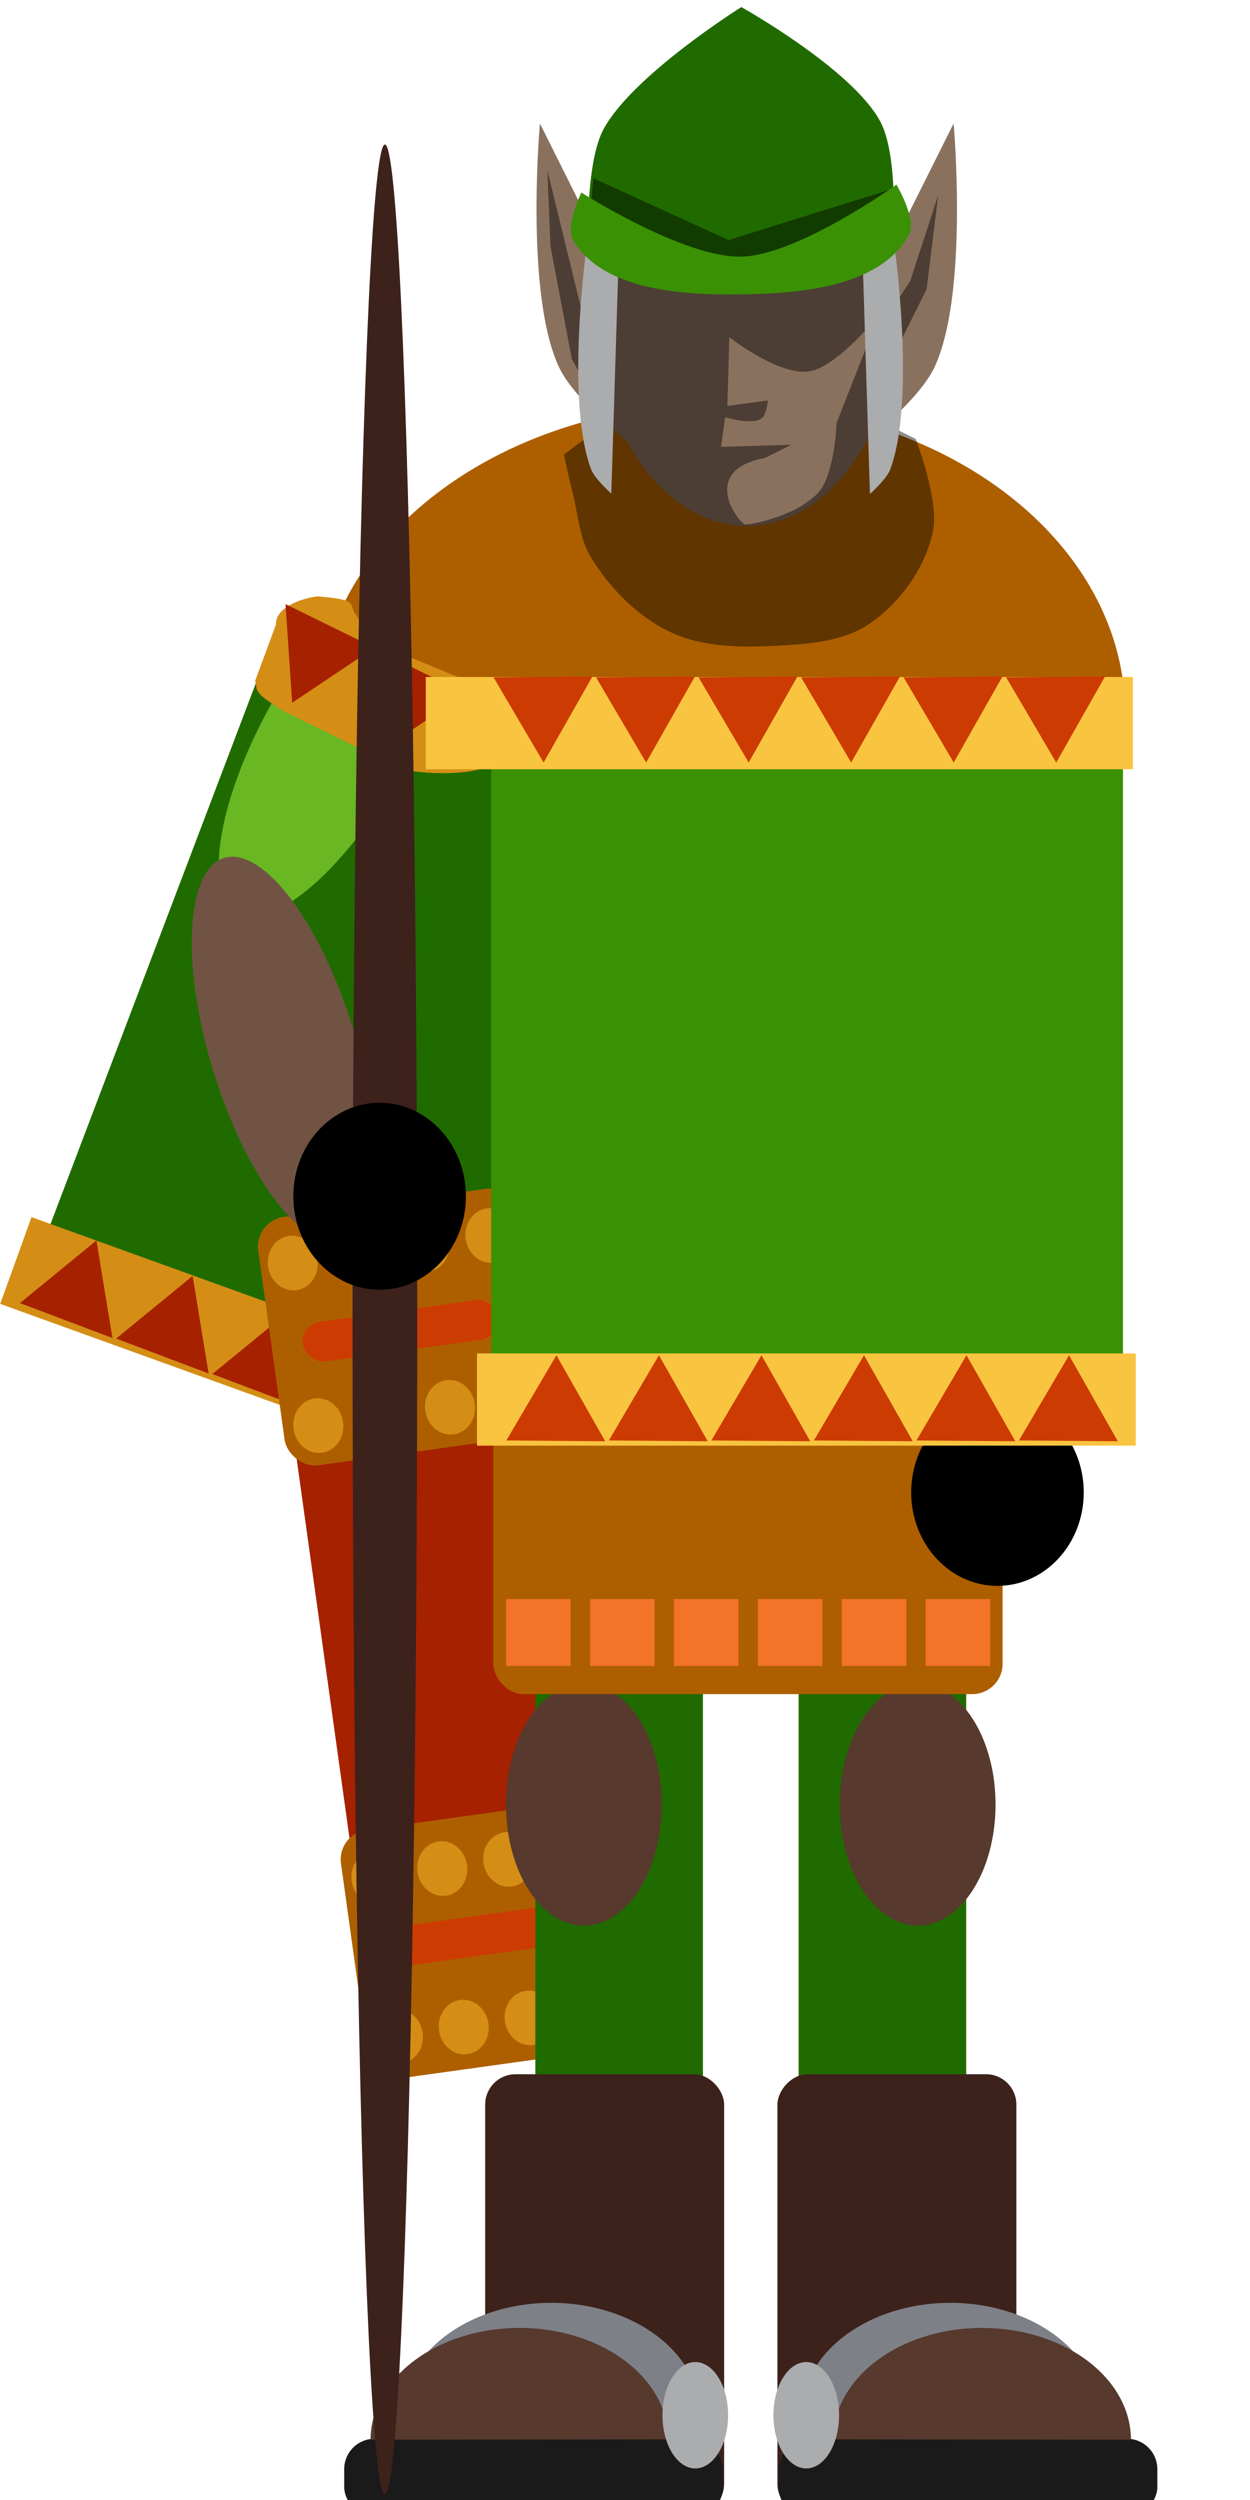 <?xml version="1.0" encoding="UTF-8" standalone="no"?>
<!-- Created with Inkscape (http://www.inkscape.org/) -->

<svg
   width="64"
   height="128"
   viewBox="0 0 16.933 33.867"
   version="1.1"
   id="svg12297"
   inkscape:version="1.1 (c4e8f9ed74, 2021-05-24)"
   sodipodi:docname="archer.svg"
   inkscape:export-filename="/home/israel/programming/rs/rust_hero/assets/enemies/rat.png"
   inkscape:export-xdpi="96"
   inkscape:export-ydpi="96"
   xmlns:inkscape="http://www.inkscape.org/namespaces/inkscape"
   xmlns:sodipodi="http://sodipodi.sourceforge.net/DTD/sodipodi-0.dtd"
   xmlns="http://www.w3.org/2000/svg"
   xmlns:svg="http://www.w3.org/2000/svg">
  <sodipodi:namedview
     id="namedview12299"
     pagecolor="#ffffff"
     bordercolor="#666666"
     borderopacity="1.0"
     inkscape:pageshadow="2"
     inkscape:pageopacity="0.0"
     inkscape:pagecheckerboard="0"
     inkscape:document-units="px"
     showgrid="false"
     units="px"
     width="64px"
     inkscape:zoom="8.2896986"
     inkscape:cx="41.256023"
     inkscape:cy="116.83175"
     inkscape:window-width="1366"
     inkscape:window-height="699"
     inkscape:window-x="0"
     inkscape:window-y="40"
     inkscape:window-maximized="1"
     inkscape:current-layer="layer1"
     inkscape:snap-global="false" />
  <defs
     id="defs12294" />
  <g
     inkscape:label="Layer 1"
     inkscape:groupmode="layer"
     id="layer1">
    <g
       id="g1039"
       transform="matrix(0.164,0,0,0.164,-39.252,-8.201)"
       inkscape:export-filename="/home/israel/programming/rs/rust_hero/assets/heros/archer.png"
       inkscape:export-xdpi="96"
       inkscape:export-ydpi="96">
      <rect
         style="opacity:1;fill:#206b00;fill-opacity:1;stroke:none;stroke-width:3.375;stroke-linecap:round;stroke-linejoin:round;stroke-opacity:1;paint-order:fill markers stroke"
         id="rect19744"
         width="61.536"
         height="58.452"
         x="-342.795"
         y="1.917"
         ry="2.506"
         transform="matrix(-0.935,-0.355,-0.355,0.935,0,0)" />
      <rect
         style="fill:#d48e15;fill-opacity:1;stroke:none;stroke-width:3.148;stroke-linecap:round;stroke-linejoin:round;stroke-opacity:1;paint-order:fill markers stroke"
         id="rect20866"
         width="54.415"
         height="7.62"
         x="278.701"
         y="59.382"
         ry="2.506"
         rx="0"
         inkscape:transform-center-x="-25.207665"
         inkscape:transform-center-y="9.0110046"
         transform="rotate(19.863)" />
      <g
         id="g24707"
         transform="rotate(20.239,292.867,50.768)"
         inkscape:transform-center-x="-21.088666"
         inkscape:transform-center-y="7.0594281"
         style="fill:#a62100">
        <path
           sodipodi:type="star"
           style="opacity:1;fill:#a62100;fill-opacity:1;stroke:none;stroke-width:12;stroke-linecap:round;stroke-linejoin:round;stroke-opacity:1;paint-order:fill markers stroke"
           id="path24695"
           inkscape:flatsided="false"
           sodipodi:sides="3"
           sodipodi:cx="1069.1151"
           sodipodi:cy="616.5365"
           sodipodi:r1="10.36032"
           sodipodi:r2="5.18016"
           sodipodi:arg1="0.53137223"
           sodipodi:arg2="1.5785698"
           inkscape:rounded="0"
           inkscape:randomized="0"
           transform="matrix(0.455,0,0,0.455,-201.182,-113.856)"
           inkscape:transform-center-x="0.018343965"
           inkscape:transform-center-y="-1.1626534"
           d="m 1078.047,621.786 -8.972,-0.07 -8.972,-0.07 4.546,-7.735 4.546,-7.735 4.426,7.805 z" />
        <path
           sodipodi:type="star"
           style="opacity:1;fill:#a62100;fill-opacity:1;stroke:none;stroke-width:12;stroke-linecap:round;stroke-linejoin:round;stroke-opacity:1;paint-order:fill markers stroke"
           id="path24697"
           inkscape:flatsided="false"
           sodipodi:sides="3"
           sodipodi:cx="1069.1151"
           sodipodi:cy="616.5365"
           sodipodi:r1="10.36032"
           sodipodi:r2="5.18016"
           sodipodi:arg1="0.53137223"
           sodipodi:arg2="1.5785698"
           inkscape:rounded="0"
           inkscape:randomized="0"
           transform="matrix(0.455,0,0,0.455,-158.839,-113.856)"
           inkscape:transform-center-x="0.018343965"
           inkscape:transform-center-y="-1.1626534"
           d="m 1078.047,621.786 -8.972,-0.07 -8.972,-0.07 4.546,-7.735 4.546,-7.735 4.426,7.805 z" />
        <path
           sodipodi:type="star"
           style="opacity:1;fill:#a62100;fill-opacity:1;stroke:none;stroke-width:12;stroke-linecap:round;stroke-linejoin:round;stroke-opacity:1;paint-order:fill markers stroke"
           id="path24699"
           inkscape:flatsided="false"
           sodipodi:sides="3"
           sodipodi:cx="1069.1151"
           sodipodi:cy="616.5365"
           sodipodi:r1="10.36032"
           sodipodi:r2="5.18016"
           sodipodi:arg1="0.53137223"
           sodipodi:arg2="1.5785698"
           inkscape:rounded="0"
           inkscape:randomized="0"
           transform="matrix(0.455,0,0,0.455,-192.714,-113.856)"
           inkscape:transform-center-x="0.018343965"
           inkscape:transform-center-y="-1.1626534"
           d="m 1078.047,621.786 -8.972,-0.07 -8.972,-0.07 4.546,-7.735 4.546,-7.735 4.426,7.805 z" />
        <path
           sodipodi:type="star"
           style="opacity:1;fill:#a62100;fill-opacity:1;stroke:none;stroke-width:12;stroke-linecap:round;stroke-linejoin:round;stroke-opacity:1;paint-order:fill markers stroke"
           id="path24701"
           inkscape:flatsided="false"
           sodipodi:sides="3"
           sodipodi:cx="1069.1151"
           sodipodi:cy="616.5365"
           sodipodi:r1="10.36032"
           sodipodi:r2="5.18016"
           sodipodi:arg1="0.53137223"
           sodipodi:arg2="1.5785698"
           inkscape:rounded="0"
           inkscape:randomized="0"
           transform="matrix(0.455,0,0,0.455,-184.245,-113.856)"
           inkscape:transform-center-x="0.018343965"
           inkscape:transform-center-y="-1.1626534"
           d="m 1078.047,621.786 -8.972,-0.07 -8.972,-0.07 4.546,-7.735 4.546,-7.735 4.426,7.805 z" />
        <path
           sodipodi:type="star"
           style="opacity:1;fill:#a62100;fill-opacity:1;stroke:none;stroke-width:12;stroke-linecap:round;stroke-linejoin:round;stroke-opacity:1;paint-order:fill markers stroke"
           id="path24703"
           inkscape:flatsided="false"
           sodipodi:sides="3"
           sodipodi:cx="1069.1151"
           sodipodi:cy="616.5365"
           sodipodi:r1="10.36032"
           sodipodi:r2="5.18016"
           sodipodi:arg1="0.53137223"
           sodipodi:arg2="1.5785698"
           inkscape:rounded="0"
           inkscape:randomized="0"
           transform="matrix(0.455,0,0,0.455,-175.776,-113.856)"
           inkscape:transform-center-x="0.018343965"
           inkscape:transform-center-y="-1.1626534"
           d="m 1078.047,621.786 -8.972,-0.07 -8.972,-0.07 4.546,-7.735 4.546,-7.735 4.426,7.805 z" />
        <path
           sodipodi:type="star"
           style="opacity:1;fill:#a62100;fill-opacity:1;stroke:none;stroke-width:12;stroke-linecap:round;stroke-linejoin:round;stroke-opacity:1;paint-order:fill markers stroke"
           id="path24705"
           inkscape:flatsided="false"
           sodipodi:sides="3"
           sodipodi:cx="1069.1151"
           sodipodi:cy="616.5365"
           sodipodi:r1="10.36032"
           sodipodi:r2="5.18016"
           sodipodi:arg1="0.53137223"
           sodipodi:arg2="1.5785698"
           inkscape:rounded="0"
           inkscape:randomized="0"
           transform="matrix(0.455,0,0,0.455,-167.308,-113.856)"
           inkscape:transform-center-x="0.018343965"
           inkscape:transform-center-y="-1.1626534"
           d="m 1078.047,621.786 -8.972,-0.07 -8.972,-0.07 4.546,-7.735 4.546,-7.735 4.426,7.805 z" />
      </g>
      <g
         id="g25869"
         transform="rotate(-7.928,284.714,796.709)">
        <g
           id="g25380"
           transform="matrix(0.827,0,0,0.827,72.044,34.305)">
          <rect
             style="opacity:1;fill:#a62100;fill-opacity:1;stroke:none;stroke-width:3.175;stroke-linecap:round;stroke-linejoin:round;stroke-opacity:1;paint-order:fill markers stroke"
             id="rect25174"
             width="23.901"
             height="75.145"
             x="336.603"
             y="148.529" />
          <rect
             style="opacity:1;fill:#ad5f00;fill-opacity:1;stroke:none;stroke-width:3.949;stroke-linecap:round;stroke-linejoin:round;stroke-opacity:1;paint-order:fill markers stroke"
             id="rect25176"
             width="26.327"
             height="25.044"
             x="335.413"
             y="206.121"
             ry="2.977" />
          <rect
             style="opacity:1;fill:#ad5f00;fill-opacity:1;stroke:none;stroke-width:3.949;stroke-linecap:round;stroke-linejoin:round;stroke-opacity:1;paint-order:fill markers stroke"
             id="rect25375"
             width="26.327"
             height="25.044"
             x="335.673"
             y="144.345"
             ry="2.977" />
        </g>
        <ellipse
           style="opacity:1;fill:#002e99;fill-opacity:1;stroke:none;stroke-width:3.175;stroke-linecap:round;stroke-linejoin:round;stroke-opacity:1;paint-order:fill markers stroke"
           id="ellipse25508"
           cx="369.042"
           cy="171.139"
           rx="2.063"
           ry="2.261" />
        <g
           id="g25538"
           style="fill:#d48e15">
          <ellipse
             style="opacity:1;fill:#d48e15;fill-opacity:1;stroke:none;stroke-width:3.175;stroke-linecap:round;stroke-linejoin:round;stroke-opacity:1;paint-order:fill markers stroke"
             id="path25404"
             cx="352.565"
             cy="171.144"
             rx="2.063"
             ry="2.261" />
          <ellipse
             style="opacity:1;fill:#d48e15;fill-opacity:1;stroke:none;stroke-width:3.175;stroke-linecap:round;stroke-linejoin:round;stroke-opacity:1;paint-order:fill markers stroke"
             id="ellipse25510"
             cx="369.042"
             cy="171.144"
             rx="2.063"
             ry="2.261" />
          <ellipse
             style="opacity:1;fill:#d48e15;fill-opacity:1;stroke:none;stroke-width:3.175;stroke-linecap:round;stroke-linejoin:round;stroke-opacity:1;paint-order:fill markers stroke"
             id="ellipse25512"
             cx="358.057"
             cy="171.144"
             rx="2.063"
             ry="2.261" />
          <ellipse
             style="opacity:1;fill:#d48e15;fill-opacity:1;stroke:none;stroke-width:3.175;stroke-linecap:round;stroke-linejoin:round;stroke-opacity:1;paint-order:fill markers stroke"
             id="ellipse25514"
             cx="363.55"
             cy="171.144"
             rx="2.063"
             ry="2.261" />
        </g>
        <g
           id="g25548"
           transform="translate(-0.395,37.651)"
           style="fill:#d48e15">
          <ellipse
             style="opacity:1;fill:#d48e15;fill-opacity:1;stroke:none;stroke-width:3.175;stroke-linecap:round;stroke-linejoin:round;stroke-opacity:1;paint-order:fill markers stroke"
             id="ellipse25540"
             cx="352.565"
             cy="171.144"
             rx="2.063"
             ry="2.261" />
          <ellipse
             style="opacity:1;fill:#d48e15;fill-opacity:1;stroke:none;stroke-width:3.175;stroke-linecap:round;stroke-linejoin:round;stroke-opacity:1;paint-order:fill markers stroke"
             id="ellipse25542"
             cx="369.042"
             cy="171.144"
             rx="2.063"
             ry="2.261" />
          <ellipse
             style="opacity:1;fill:#d48e15;fill-opacity:1;stroke:none;stroke-width:3.175;stroke-linecap:round;stroke-linejoin:round;stroke-opacity:1;paint-order:fill markers stroke"
             id="ellipse25544"
             cx="358.057"
             cy="171.144"
             rx="2.063"
             ry="2.261" />
          <ellipse
             style="opacity:1;fill:#d48e15;fill-opacity:1;stroke:none;stroke-width:3.175;stroke-linecap:round;stroke-linejoin:round;stroke-opacity:1;paint-order:fill markers stroke"
             id="ellipse25546"
             cx="363.55"
             cy="171.144"
             rx="2.063"
             ry="2.261" />
        </g>
        <g
           id="g25558"
           transform="translate(-0.446,50.865)"
           style="fill:#d48e15">
          <ellipse
             style="opacity:1;fill:#d48e15;fill-opacity:1;stroke:none;stroke-width:3.175;stroke-linecap:round;stroke-linejoin:round;stroke-opacity:1;paint-order:fill markers stroke"
             id="ellipse25550"
             cx="352.565"
             cy="171.144"
             rx="2.063"
             ry="2.261" />
          <ellipse
             style="opacity:1;fill:#d48e15;fill-opacity:1;stroke:none;stroke-width:3.175;stroke-linecap:round;stroke-linejoin:round;stroke-opacity:1;paint-order:fill markers stroke"
             id="ellipse25552"
             cx="369.042"
             cy="171.144"
             rx="2.063"
             ry="2.261" />
          <ellipse
             style="opacity:1;fill:#d48e15;fill-opacity:1;stroke:none;stroke-width:3.175;stroke-linecap:round;stroke-linejoin:round;stroke-opacity:1;paint-order:fill markers stroke"
             id="ellipse25554"
             cx="358.057"
             cy="171.144"
             rx="2.063"
             ry="2.261" />
          <ellipse
             style="opacity:1;fill:#d48e15;fill-opacity:1;stroke:none;stroke-width:3.175;stroke-linecap:round;stroke-linejoin:round;stroke-opacity:1;paint-order:fill markers stroke"
             id="ellipse25556"
             cx="363.55"
             cy="171.144"
             rx="2.063"
             ry="2.261" />
        </g>
        <rect
           style="opacity:1;fill:#cc3b02;fill-opacity:1;stroke:none;stroke-width:3.175;stroke-linecap:round;stroke-linejoin:round;stroke-opacity:1;paint-order:fill markers stroke"
           id="rect25636"
           width="16.322"
           height="3.298"
           x="352.227"
           y="213.054"
           ry="1.649" />
        <g
           id="g25766"
           style="fill:#d48e15"
           transform="translate(-0.234,-13.591)">
          <ellipse
             style="opacity:1;fill:#d48e15;fill-opacity:1;stroke:none;stroke-width:3.175;stroke-linecap:round;stroke-linejoin:round;stroke-opacity:1;paint-order:fill markers stroke"
             id="ellipse25758"
             cx="352.565"
             cy="171.144"
             rx="2.063"
             ry="2.261" />
          <ellipse
             style="opacity:1;fill:#d48e15;fill-opacity:1;stroke:none;stroke-width:3.175;stroke-linecap:round;stroke-linejoin:round;stroke-opacity:1;paint-order:fill markers stroke"
             id="ellipse25760"
             cx="369.042"
             cy="171.144"
             rx="2.063"
             ry="2.261" />
          <ellipse
             style="opacity:1;fill:#d48e15;fill-opacity:1;stroke:none;stroke-width:3.175;stroke-linecap:round;stroke-linejoin:round;stroke-opacity:1;paint-order:fill markers stroke"
             id="ellipse25762"
             cx="358.057"
             cy="171.144"
             rx="2.063"
             ry="2.261" />
          <ellipse
             style="opacity:1;fill:#d48e15;fill-opacity:1;stroke:none;stroke-width:3.175;stroke-linecap:round;stroke-linejoin:round;stroke-opacity:1;paint-order:fill markers stroke"
             id="ellipse25764"
             cx="363.55"
             cy="171.144"
             rx="2.063"
             ry="2.261" />
        </g>
        <rect
           style="opacity:1;fill:#cc3b02;fill-opacity:1;stroke:none;stroke-width:3.175;stroke-linecap:round;stroke-linejoin:round;stroke-opacity:1;paint-order:fill markers stroke"
           id="rect25768"
           width="16.322"
           height="3.298"
           x="352.227"
           y="162.674"
           ry="1.649" />
      </g>
      <ellipse
         style="opacity:1;fill:#68b723;fill-opacity:1;stroke:none;stroke-width:3.175;stroke-linecap:round;stroke-linejoin:round;stroke-opacity:1;paint-order:fill markers stroke"
         id="path20414"
         cx="-34.646"
         cy="-287.14"
         rx="16.561"
         ry="6.03"
         transform="rotate(119.437)"
         inkscape:transform-center-x="7.1527281"
         inkscape:transform-center-y="13.671236" />
      <path
         style="opacity:1;fill:#ad5f00;fill-opacity:1;stroke:none;stroke-width:3.514;stroke-linecap:round;stroke-linejoin:round;stroke-opacity:1;paint-order:fill markers stroke"
         id="path14190"
         sodipodi:type="arc"
         sodipodi:cx="-298.93402"
         sodipodi:cy="-108.90205"
         sodipodi:rx="33.34164"
         sodipodi:ry="25.585411"
         sodipodi:start="0"
         sodipodi:end="3.1520526"
         sodipodi:arc-type="slice"
         transform="scale(-1)"
         d="m -265.592,-108.902 a 33.342,25.585 0 0 1 -16.772,22.202 33.342,25.585 0 0 1 -33.442,-0.134 33.342,25.585 0 0 1 -16.468,-22.335 l 33.34,0.268 z" />
      <g
         id="g18882"
         transform="translate(-2.117,-1.058)">
        <g
           id="g18848">
          <rect
             style="opacity:1;fill:#206b00;fill-opacity:1;stroke:none;stroke-width:1.781;stroke-linecap:round;stroke-linejoin:round;stroke-opacity:1;paint-order:fill markers stroke"
             id="rect17604"
             width="13.844"
             height="72.366"
             x="285.677"
             y="178.335"
             ry="3.103" />
          <rect
             style="opacity:1;fill:#3d211b;fill-opacity:1;stroke:none;stroke-width:3.175;stroke-linecap:round;stroke-linejoin:round;stroke-opacity:1;paint-order:fill markers stroke"
             id="rect17630"
             width="19.74"
             height="36.336"
             x="281.533"
             y="222.401"
             ry="2.506" />
          <path
             style="opacity:1;fill:#7e8087;fill-opacity:1;stroke:none;stroke-width:3.736;stroke-linecap:round;stroke-linejoin:round;stroke-opacity:1;paint-order:fill markers stroke"
             id="path18383"
             transform="scale(-1)"
             sodipodi:type="arc"
             sodipodi:arc-type="arc"
             sodipodi:open="true"
             sodipodi:start="0"
             sodipodi:end="3.1381185"
             sodipodi:ry="9.2361383"
             sodipodi:rx="12.302096"
             sodipodi:cy="-250.51953"
             sodipodi:cx="-286.99121"
             d="m -274.689,-250.52 a 12.302,9.236 0 0 1 -12.281,9.236 12.302,9.236 0 0 1 -12.323,-9.204" />
          <rect
             style="opacity:1;fill:#1a1a1a;fill-opacity:1;stroke:none;stroke-width:2.928;stroke-linecap:round;stroke-linejoin:round;stroke-opacity:1;paint-order:fill markers stroke"
             id="rect17990"
             width="31.278"
             height="6.51"
             x="269.889"
             y="252.512"
             ry="2.506" />
          <path
             style="opacity:1;fill:#57392d;fill-opacity:1;stroke:none;stroke-width:3.736;stroke-linecap:round;stroke-linejoin:round;stroke-opacity:1;paint-order:fill markers stroke"
             id="path18082"
             sodipodi:type="arc"
             sodipodi:cx="-284.37091"
             sodipodi:cy="-252.59338"
             sodipodi:rx="12.302096"
             sodipodi:ry="9.2361383"
             sodipodi:start="0"
             sodipodi:end="3.1381185"
             sodipodi:open="true"
             sodipodi:arc-type="arc"
             transform="scale(-1)"
             d="m -272.069,-252.593 a 12.302,9.236 0 0 1 -12.281,9.236 12.302,9.236 0 0 1 -12.323,-9.204" />
          <ellipse
             style="opacity:1;fill:#abacae;fill-opacity:1;stroke:none;stroke-width:12;stroke-linecap:round;stroke-linejoin:round;stroke-opacity:1;paint-order:fill markers stroke"
             id="path18545"
             cx="298.89"
             cy="250.569"
             rx="2.711"
             ry="4.394" />
          <ellipse
             style="opacity:1;fill:#57392d;fill-opacity:1;stroke:none;stroke-width:3.175;stroke-linecap:round;stroke-linejoin:round;stroke-opacity:1;paint-order:fill markers stroke"
             id="path18671"
             cx="289.687"
             cy="200.125"
             rx="6.433"
             ry="10.003" />
        </g>
        <g
           id="g18864"
           transform="matrix(-1,0,0,1,606.945,0)">
          <rect
             style="opacity:1;fill:#206b00;fill-opacity:1;stroke:none;stroke-width:1.781;stroke-linecap:round;stroke-linejoin:round;stroke-opacity:1;paint-order:fill markers stroke"
             id="rect18850"
             width="13.844"
             height="72.366"
             x="285.677"
             y="178.335"
             ry="3.103" />
          <rect
             style="opacity:1;fill:#3d211b;fill-opacity:1;stroke:none;stroke-width:3.175;stroke-linecap:round;stroke-linejoin:round;stroke-opacity:1;paint-order:fill markers stroke"
             id="rect18852"
             width="19.74"
             height="36.336"
             x="281.533"
             y="222.401"
             ry="2.506" />
          <path
             style="opacity:1;fill:#7e8087;fill-opacity:1;stroke:none;stroke-width:3.736;stroke-linecap:round;stroke-linejoin:round;stroke-opacity:1;paint-order:fill markers stroke"
             id="path18854"
             transform="scale(-1)"
             sodipodi:type="arc"
             sodipodi:arc-type="arc"
             sodipodi:open="true"
             sodipodi:start="0"
             sodipodi:end="3.1381185"
             sodipodi:ry="9.2361383"
             sodipodi:rx="12.302096"
             sodipodi:cy="-250.51953"
             sodipodi:cx="-286.99121"
             d="m -274.689,-250.52 a 12.302,9.236 0 0 1 -12.281,9.236 12.302,9.236 0 0 1 -12.323,-9.204" />
          <rect
             style="opacity:1;fill:#1a1a1a;fill-opacity:1;stroke:none;stroke-width:2.928;stroke-linecap:round;stroke-linejoin:round;stroke-opacity:1;paint-order:fill markers stroke"
             id="rect18856"
             width="31.278"
             height="6.51"
             x="269.889"
             y="252.512"
             ry="2.506" />
          <path
             style="opacity:1;fill:#57392d;fill-opacity:1;stroke:none;stroke-width:3.736;stroke-linecap:round;stroke-linejoin:round;stroke-opacity:1;paint-order:fill markers stroke"
             id="path18858"
             sodipodi:type="arc"
             sodipodi:cx="-284.37091"
             sodipodi:cy="-252.59338"
             sodipodi:rx="12.302096"
             sodipodi:ry="9.2361383"
             sodipodi:start="0"
             sodipodi:end="3.1381185"
             sodipodi:open="true"
             sodipodi:arc-type="arc"
             transform="scale(-1)"
             d="m -272.069,-252.593 a 12.302,9.236 0 0 1 -12.281,9.236 12.302,9.236 0 0 1 -12.323,-9.204" />
          <ellipse
             style="opacity:1;fill:#abacae;fill-opacity:1;stroke:none;stroke-width:12;stroke-linecap:round;stroke-linejoin:round;stroke-opacity:1;paint-order:fill markers stroke"
             id="ellipse18860"
             cx="298.89"
             cy="250.569"
             rx="2.711"
             ry="4.394" />
          <ellipse
             style="opacity:1;fill:#57392d;fill-opacity:1;stroke:none;stroke-width:3.175;stroke-linecap:round;stroke-linejoin:round;stroke-opacity:1;paint-order:fill markers stroke"
             id="ellipse18862"
             cx="289.687"
             cy="200.125"
             rx="6.433"
             ry="10.003" />
        </g>
      </g>
      <rect
         style="opacity:1;fill:#ad5f00;fill-opacity:1;stroke:none;stroke-width:3.175;stroke-linecap:round;stroke-linejoin:round;stroke-opacity:1;paint-order:fill markers stroke"
         id="rect19030"
         width="42.069"
         height="38.269"
         x="280.088"
         y="151.676"
         ry="2.506" />
      <ellipse
         style="opacity:1;fill:#000000;fill-opacity:1;stroke:none;stroke-width:3.175;stroke-linecap:round;stroke-linejoin:round;stroke-opacity:1;paint-order:fill markers stroke"
         id="ellipse19006"
         cx="321.733"
         cy="173.282"
         rx="7.128"
         ry="7.721" />
      <path
         id="path14188"
         style="opacity:1;fill:#8a715e;stroke-width:9.978;stroke-linecap:round;stroke-linejoin:round;paint-order:fill markers stroke"
         d="m 1135.938,207.871 a 48.44,72.393 0 0 0 -46.906,54.482 l -17.564,-35.154 c 0,0 -4.753,52.775 5.865,75.777 3.548,7.686 13.514,16.852 21.1,23.09 a 48.44,72.393 0 0 0 37.506,26.59 48.44,72.393 0 0 0 37.512,-26.594 c 7.585,-6.238 17.548,-15.401 21.096,-23.086 10.619,-23.002 5.865,-75.777 5.865,-75.777 l -17.547,35.119 a 48.44,72.393 0 0 0 -46.926,-54.447 z"
         transform="scale(0.265)" />
      <rect
         style="opacity:1;fill:#3a9104;fill-opacity:1;stroke:none;stroke-width:3.108;stroke-linecap:round;stroke-linejoin:round;stroke-opacity:1;paint-order:fill markers stroke"
         id="rect14316"
         width="52.185"
         height="58.452"
         x="279.915"
         y="109.558"
         ry="2.506" />
      <path
         id="rect19518"
         style="fill:#d48e15;stroke-width:6.186;stroke-linecap:round;stroke-linejoin:round;paint-order:fill markers stroke"
         d="m 1002.11,374.594 c -5.197,0.629 -13.21,3.564 -12.926,8.791 l -6.437,17.428 c 0.037,0.682 0.146,1.337 0.316,1.961 0.098,2.733 5.378,5.399 7.732,7.193 l 34.9,17.194 c 4.173,3.182 26.896,3.748 30.078,-0.425 l -10.826,-9.202 c 3.182,-4.173 10.366,-13.99 5.494,-15.938 l -30.267,-12.496 -6.505,-9.394 c -1.577,-3.056 0.734,-4.129 -11.559,-5.112 z"
         transform="scale(0.265)"
         sodipodi:nodetypes="ccccccccsccc" />
      <ellipse
         style="opacity:1;fill:#715344;fill-opacity:1;stroke:none;stroke-width:3.175;stroke-linecap:round;stroke-linejoin:round;stroke-opacity:1;paint-order:fill markers stroke"
         id="ellipse20496"
         cx="207.796"
         cy="-211.026"
         rx="16.561"
         ry="6.03"
         transform="rotate(72.931)"
         inkscape:transform-center-x="-4.9945757"
         inkscape:transform-center-y="14.598605" />
      <g
         id="g25114"
         transform="translate(0.529,0.529)"
         style="fill:#a62100">
        <path
           sodipodi:type="star"
           style="opacity:1;fill:#a62100;fill-opacity:1;stroke:none;stroke-width:12;stroke-linecap:round;stroke-linejoin:round;stroke-opacity:1;paint-order:fill markers stroke"
           id="path25007"
           inkscape:flatsided="false"
           sodipodi:sides="3"
           sodipodi:cx="1069.1151"
           sodipodi:cy="616.5365"
           sodipodi:r1="10.36032"
           sodipodi:r2="5.18016"
           sodipodi:arg1="0.53137223"
           sodipodi:arg2="1.5785698"
           inkscape:rounded="0"
           inkscape:randomized="0"
           transform="matrix(0.407,0.204,0.204,-0.407,-295.881,136.128)"
           inkscape:transform-center-x="0.018343965"
           inkscape:transform-center-y="-1.1626534"
           d="m 1078.047,621.786 -8.972,-0.07 -8.972,-0.07 4.546,-7.735 4.546,-7.735 4.426,7.805 z" />
        <path
           sodipodi:type="star"
           style="opacity:1;fill:#a62100;fill-opacity:1;stroke:none;stroke-width:12;stroke-linecap:round;stroke-linejoin:round;stroke-opacity:1;paint-order:fill markers stroke"
           id="path25011"
           inkscape:flatsided="false"
           sodipodi:sides="3"
           sodipodi:cx="1069.1151"
           sodipodi:cy="616.5365"
           sodipodi:r1="10.36032"
           sodipodi:r2="5.18016"
           sodipodi:arg1="0.53137223"
           sodipodi:arg2="1.5785698"
           inkscape:rounded="0"
           inkscape:randomized="0"
           transform="matrix(0.407,0.204,0.204,-0.407,-288.313,139.927)"
           inkscape:transform-center-x="0.018343965"
           inkscape:transform-center-y="-1.1626534"
           d="m 1078.047,621.786 -8.972,-0.07 -8.972,-0.07 4.546,-7.735 4.546,-7.735 4.426,7.805 z" />
      </g>
      <ellipse
         style="opacity:1;fill:#3d211b;fill-opacity:1;stroke:none;stroke-width:3.175;stroke-linecap:round;stroke-linejoin:round;stroke-opacity:1;paint-order:fill markers stroke"
         id="path22199"
         cx="271.134"
         cy="158.996"
         rx="2.672"
         ry="97.053" />
      <rect
         style="fill:#f9c440;fill-opacity:1;stroke:none;stroke-width:3.261;stroke-linecap:round;stroke-linejoin:round;stroke-opacity:1;paint-order:fill markers stroke"
         id="rect14340"
         width="58.409"
         height="7.62"
         x="274.51"
         y="105.928"
         ry="2.506"
         rx="0" />
      <path
         style="fill:#206b00;fill-opacity:1;stroke:none;stroke-width:0.265px;stroke-linecap:butt;stroke-linejoin:miter;stroke-opacity:1"
         d="m 287.912,69.682 12.429,4.646 12.762,-4.677 c 0,0 0.479,-6.784 -1.056,-9.622 -2.356,-4.355 -11.472,-9.438 -11.472,-9.438 0,0 -8.985,5.629 -11.387,10.098 -1.434,2.667 -1.277,8.993 -1.277,8.993 z"
         id="path14782"
         sodipodi:nodetypes="cccscsc" />
      <path
         style="opacity:0.446;fill:#000000;fill-opacity:1;stroke:none;stroke-width:0.265px;stroke-linecap:butt;stroke-linejoin:miter;stroke-opacity:1"
         d="m 288.354,64.731 11.162,5.102 13.294,-4.151 -1.504,11.071 c 0,0 -2.971,3.564 -5.08,3.92 -2.524,0.426 -6.642,-2.811 -6.642,-2.811 l -0.159,5.676 3.345,-0.457 c 0,0 -0.098,1.198 -0.536,1.495 -0.828,0.561 -2.997,-0.105 -2.997,-0.105 l -0.334,2.445 5.817,-0.172 -2.203,1.094 c -5.168,0.96 -2.541,4.918 -1.657,5.5 0.838,0.256 -0.835,0.025 0.041,-0.013 0.911,-0.039 2.544,-0.516 3.718,-1.045 0.75,-0.339 1.178,-0.6 2.073,-1.34 1.606,-1.327 1.753,-6.001 1.753,-6.001 l 2.44,-6.214 3.638,-5.506 2.316,-7.102 -0.955,7.773 -2.393,4.794 -1.763,5.961 3.253,1.619 c 0,0 1.962,5.097 1.427,7.627 -0.637,3.015 -2.688,5.882 -5.229,7.625 -2.184,1.499 -5.087,1.698 -7.733,1.835 -2.934,0.152 -6.087,0.122 -8.741,-1.138 -2.723,-1.293 -5.012,-3.632 -6.575,-6.21 -0.928,-1.532 -1.021,-3.435 -1.463,-5.171 -0.277,-1.087 -0.745,-3.281 -0.745,-3.281 l 2.089,-1.566 1.218,-1.659 -2.65,-4.639 -1.765,-9.331 -0.265,-6.299 2.837,11.602 z"
         id="path15847"
         sodipodi:nodetypes="ccccscccscccccsasccccccccsssssscccccccc" />
      <path
         style="fill:#abacae;fill-opacity:1;stroke:none;stroke-width:0.265px;stroke-linecap:butt;stroke-linejoin:miter;stroke-opacity:1"
         d="m 287.9,69.6 c 0,0 -1.946,13.146 0.25,19.135 0.304,0.829 1.685,2.042 1.685,2.042 l 0.627,-20.169 z"
         id="path15159"
         sodipodi:nodetypes="csccc" />
      <path
         style="fill:#abacae;fill-opacity:1;stroke:none;stroke-width:0.265px;stroke-linecap:butt;stroke-linejoin:miter;stroke-opacity:1"
         d="m 313.133,69.632 c 0,0 1.946,13.146 -0.25,19.135 -0.304,0.829 -1.685,2.042 -1.685,2.042 l -0.627,-20.169 z"
         id="path15430"
         sodipodi:nodetypes="csccc" />
      <path
         style="fill:#3a9104;fill-opacity:1;stroke:none;stroke-width:0.265px;stroke-linecap:butt;stroke-linejoin:miter;stroke-opacity:1"
         d="m 286.682,69.852 c 2.469,4.106 8.868,4.527 13.659,4.475 4.979,-0.054 11.738,-0.571 14.089,-4.96 0.667,-1.245 -1.043,-4.108 -1.043,-4.108 0,0 -8.092,5.818 -12.792,5.946 -4.749,0.13 -13.232,-5.293 -13.232,-5.293 0,0 -1.368,2.798 -0.681,3.94 z"
         id="path15432"
         sodipodi:nodetypes="ssscscs" />
      <rect
         style="fill:#f9c440;fill-opacity:1;stroke:none;stroke-width:3.148;stroke-linecap:round;stroke-linejoin:round;stroke-opacity:1;paint-order:fill markers stroke"
         id="rect19642"
         width="54.415"
         height="7.62"
         x="278.741"
         y="161.801"
         ry="2.506"
         rx="0" />
      <ellipse
         style="opacity:1;fill:#000000;fill-opacity:1;stroke:none;stroke-width:3.175;stroke-linecap:round;stroke-linejoin:round;stroke-opacity:1;paint-order:fill markers stroke"
         id="path18906"
         cx="270.697"
         cy="148.819"
         rx="7.128"
         ry="7.721" />
      <g
         id="g24693">
        <path
           sodipodi:type="star"
           style="opacity:1;fill:#cc3b02;fill-opacity:1;stroke:none;stroke-width:12;stroke-linecap:round;stroke-linejoin:round;stroke-opacity:1;paint-order:fill markers stroke"
           id="path24577"
           inkscape:flatsided="false"
           sodipodi:sides="3"
           sodipodi:cx="1069.1151"
           sodipodi:cy="616.5365"
           sodipodi:r1="10.36032"
           sodipodi:r2="5.18016"
           sodipodi:arg1="0.53137223"
           sodipodi:arg2="1.5785698"
           inkscape:rounded="0"
           inkscape:randomized="0"
           transform="matrix(0.455,0,0,0.455,-201.182,-113.856)"
           inkscape:transform-center-x="0.018343965"
           inkscape:transform-center-y="-1.1626534"
           d="m 1078.047,621.786 -8.972,-0.07 -8.972,-0.07 4.546,-7.735 4.546,-7.735 4.426,7.805 z" />
        <path
           sodipodi:type="star"
           style="opacity:1;fill:#cc3b02;fill-opacity:1;stroke:none;stroke-width:12;stroke-linecap:round;stroke-linejoin:round;stroke-opacity:1;paint-order:fill markers stroke"
           id="path24659"
           inkscape:flatsided="false"
           sodipodi:sides="3"
           sodipodi:cx="1069.1151"
           sodipodi:cy="616.5365"
           sodipodi:r1="10.36032"
           sodipodi:r2="5.18016"
           sodipodi:arg1="0.53137223"
           sodipodi:arg2="1.5785698"
           inkscape:rounded="0"
           inkscape:randomized="0"
           transform="matrix(0.455,0,0,0.455,-158.839,-113.856)"
           inkscape:transform-center-x="0.018343965"
           inkscape:transform-center-y="-1.1626534"
           d="m 1078.047,621.786 -8.972,-0.07 -8.972,-0.07 4.546,-7.735 4.546,-7.735 4.426,7.805 z" />
        <path
           sodipodi:type="star"
           style="opacity:1;fill:#cc3b02;fill-opacity:1;stroke:none;stroke-width:12;stroke-linecap:round;stroke-linejoin:round;stroke-opacity:1;paint-order:fill markers stroke"
           id="path24661"
           inkscape:flatsided="false"
           sodipodi:sides="3"
           sodipodi:cx="1069.1151"
           sodipodi:cy="616.5365"
           sodipodi:r1="10.36032"
           sodipodi:r2="5.18016"
           sodipodi:arg1="0.53137223"
           sodipodi:arg2="1.5785698"
           inkscape:rounded="0"
           inkscape:randomized="0"
           transform="matrix(0.455,0,0,0.455,-192.714,-113.856)"
           inkscape:transform-center-x="0.018343965"
           inkscape:transform-center-y="-1.1626534"
           d="m 1078.047,621.786 -8.972,-0.07 -8.972,-0.07 4.546,-7.735 4.546,-7.735 4.426,7.805 z" />
        <path
           sodipodi:type="star"
           style="opacity:1;fill:#cc3b02;fill-opacity:1;stroke:none;stroke-width:12;stroke-linecap:round;stroke-linejoin:round;stroke-opacity:1;paint-order:fill markers stroke"
           id="path24663"
           inkscape:flatsided="false"
           sodipodi:sides="3"
           sodipodi:cx="1069.1151"
           sodipodi:cy="616.5365"
           sodipodi:r1="10.36032"
           sodipodi:r2="5.18016"
           sodipodi:arg1="0.53137223"
           sodipodi:arg2="1.5785698"
           inkscape:rounded="0"
           inkscape:randomized="0"
           transform="matrix(0.455,0,0,0.455,-184.245,-113.856)"
           inkscape:transform-center-x="0.018343965"
           inkscape:transform-center-y="-1.1626534"
           d="m 1078.047,621.786 -8.972,-0.07 -8.972,-0.07 4.546,-7.735 4.546,-7.735 4.426,7.805 z" />
        <path
           sodipodi:type="star"
           style="opacity:1;fill:#cc3b02;fill-opacity:1;stroke:none;stroke-width:12;stroke-linecap:round;stroke-linejoin:round;stroke-opacity:1;paint-order:fill markers stroke"
           id="path24665"
           inkscape:flatsided="false"
           sodipodi:sides="3"
           sodipodi:cx="1069.1151"
           sodipodi:cy="616.5365"
           sodipodi:r1="10.36032"
           sodipodi:r2="5.18016"
           sodipodi:arg1="0.53137223"
           sodipodi:arg2="1.5785698"
           inkscape:rounded="0"
           inkscape:randomized="0"
           transform="matrix(0.455,0,0,0.455,-175.776,-113.856)"
           inkscape:transform-center-x="0.018343965"
           inkscape:transform-center-y="-1.1626534"
           d="m 1078.047,621.786 -8.972,-0.07 -8.972,-0.07 4.546,-7.735 4.546,-7.735 4.426,7.805 z" />
        <path
           sodipodi:type="star"
           style="opacity:1;fill:#cc3b02;fill-opacity:1;stroke:none;stroke-width:12;stroke-linecap:round;stroke-linejoin:round;stroke-opacity:1;paint-order:fill markers stroke"
           id="path24667"
           inkscape:flatsided="false"
           sodipodi:sides="3"
           sodipodi:cx="1069.1151"
           sodipodi:cy="616.5365"
           sodipodi:r1="10.36032"
           sodipodi:r2="5.18016"
           sodipodi:arg1="0.53137223"
           sodipodi:arg2="1.5785698"
           inkscape:rounded="0"
           inkscape:randomized="0"
           transform="matrix(0.455,0,0,0.455,-167.308,-113.856)"
           inkscape:transform-center-x="0.018343965"
           inkscape:transform-center-y="-1.1626534"
           d="m 1078.047,621.786 -8.972,-0.07 -8.972,-0.07 4.546,-7.735 4.546,-7.735 4.426,7.805 z" />
      </g>
      <g
         id="g24847"
         style="fill:#f37329">
        <rect
           style="opacity:1;fill:#f37329;fill-opacity:1;stroke:none;stroke-width:3.175;stroke-linecap:round;stroke-linejoin:round;stroke-opacity:1;paint-order:fill markers stroke"
           id="rect24749"
           width="5.324"
           height="5.516"
           x="281.149"
           y="182.098"
           ry="0" />
        <rect
           style="opacity:1;fill:#f37329;fill-opacity:1;stroke:none;stroke-width:3.175;stroke-linecap:round;stroke-linejoin:round;stroke-opacity:1;paint-order:fill markers stroke"
           id="rect24831"
           width="5.324"
           height="5.516"
           x="315.806"
           y="182.098"
           ry="0" />
        <rect
           style="opacity:1;fill:#f37329;fill-opacity:1;stroke:none;stroke-width:3.175;stroke-linecap:round;stroke-linejoin:round;stroke-opacity:1;paint-order:fill markers stroke"
           id="rect24833"
           width="5.324"
           height="5.516"
           x="308.875"
           y="182.098"
           ry="0" />
        <rect
           style="opacity:1;fill:#f37329;fill-opacity:1;stroke:none;stroke-width:3.175;stroke-linecap:round;stroke-linejoin:round;stroke-opacity:1;paint-order:fill markers stroke"
           id="rect24835"
           width="5.324"
           height="5.516"
           x="301.943"
           y="182.098"
           ry="0" />
        <rect
           style="opacity:1;fill:#f37329;fill-opacity:1;stroke:none;stroke-width:3.175;stroke-linecap:round;stroke-linejoin:round;stroke-opacity:1;paint-order:fill markers stroke"
           id="rect24837"
           width="5.324"
           height="5.516"
           x="295.012"
           y="182.098"
           ry="0" />
        <rect
           style="opacity:1;fill:#f37329;fill-opacity:1;stroke:none;stroke-width:3.175;stroke-linecap:round;stroke-linejoin:round;stroke-opacity:1;paint-order:fill markers stroke"
           id="rect24839"
           width="5.324"
           height="5.516"
           x="288.08"
           y="182.098"
           ry="0" />
      </g>
      <g
         id="g25005"
         transform="matrix(1,0,0,-1,-1.058,274.947)">
        <path
           sodipodi:type="star"
           style="opacity:1;fill:#cc3b02;fill-opacity:1;stroke:none;stroke-width:12;stroke-linecap:round;stroke-linejoin:round;stroke-opacity:1;paint-order:fill markers stroke"
           id="path24993"
           inkscape:flatsided="false"
           sodipodi:sides="3"
           sodipodi:cx="1069.1151"
           sodipodi:cy="616.5365"
           sodipodi:r1="10.36032"
           sodipodi:r2="5.18016"
           sodipodi:arg1="0.53137223"
           sodipodi:arg2="1.5785698"
           inkscape:rounded="0"
           inkscape:randomized="0"
           transform="matrix(0.455,0,0,0.455,-201.182,-113.856)"
           inkscape:transform-center-x="0.018343965"
           inkscape:transform-center-y="-1.1626534"
           d="m 1078.047,621.786 -8.972,-0.07 -8.972,-0.07 4.546,-7.735 4.546,-7.735 4.426,7.805 z" />
        <path
           sodipodi:type="star"
           style="opacity:1;fill:#cc3b02;fill-opacity:1;stroke:none;stroke-width:12;stroke-linecap:round;stroke-linejoin:round;stroke-opacity:1;paint-order:fill markers stroke"
           id="path24995"
           inkscape:flatsided="false"
           sodipodi:sides="3"
           sodipodi:cx="1069.1151"
           sodipodi:cy="616.5365"
           sodipodi:r1="10.36032"
           sodipodi:r2="5.18016"
           sodipodi:arg1="0.53137223"
           sodipodi:arg2="1.5785698"
           inkscape:rounded="0"
           inkscape:randomized="0"
           transform="matrix(0.455,0,0,0.455,-158.839,-113.856)"
           inkscape:transform-center-x="0.018343965"
           inkscape:transform-center-y="-1.1626534"
           d="m 1078.047,621.786 -8.972,-0.07 -8.972,-0.07 4.546,-7.735 4.546,-7.735 4.426,7.805 z" />
        <path
           sodipodi:type="star"
           style="opacity:1;fill:#cc3b02;fill-opacity:1;stroke:none;stroke-width:12;stroke-linecap:round;stroke-linejoin:round;stroke-opacity:1;paint-order:fill markers stroke"
           id="path24997"
           inkscape:flatsided="false"
           sodipodi:sides="3"
           sodipodi:cx="1069.1151"
           sodipodi:cy="616.5365"
           sodipodi:r1="10.36032"
           sodipodi:r2="5.18016"
           sodipodi:arg1="0.53137223"
           sodipodi:arg2="1.5785698"
           inkscape:rounded="0"
           inkscape:randomized="0"
           transform="matrix(0.455,0,0,0.455,-192.714,-113.856)"
           inkscape:transform-center-x="0.018343965"
           inkscape:transform-center-y="-1.1626534"
           d="m 1078.047,621.786 -8.972,-0.07 -8.972,-0.07 4.546,-7.735 4.546,-7.735 4.426,7.805 z" />
        <path
           sodipodi:type="star"
           style="opacity:1;fill:#cc3b02;fill-opacity:1;stroke:none;stroke-width:12;stroke-linecap:round;stroke-linejoin:round;stroke-opacity:1;paint-order:fill markers stroke"
           id="path24999"
           inkscape:flatsided="false"
           sodipodi:sides="3"
           sodipodi:cx="1069.1151"
           sodipodi:cy="616.5365"
           sodipodi:r1="10.36032"
           sodipodi:r2="5.18016"
           sodipodi:arg1="0.53137223"
           sodipodi:arg2="1.5785698"
           inkscape:rounded="0"
           inkscape:randomized="0"
           transform="matrix(0.455,0,0,0.455,-184.245,-113.856)"
           inkscape:transform-center-x="0.018343965"
           inkscape:transform-center-y="-1.1626534"
           d="m 1078.047,621.786 -8.972,-0.07 -8.972,-0.07 4.546,-7.735 4.546,-7.735 4.426,7.805 z" />
        <path
           sodipodi:type="star"
           style="opacity:1;fill:#cc3b02;fill-opacity:1;stroke:none;stroke-width:12;stroke-linecap:round;stroke-linejoin:round;stroke-opacity:1;paint-order:fill markers stroke"
           id="path25001"
           inkscape:flatsided="false"
           sodipodi:sides="3"
           sodipodi:cx="1069.1151"
           sodipodi:cy="616.5365"
           sodipodi:r1="10.36032"
           sodipodi:r2="5.18016"
           sodipodi:arg1="0.53137223"
           sodipodi:arg2="1.5785698"
           inkscape:rounded="0"
           inkscape:randomized="0"
           transform="matrix(0.455,0,0,0.455,-175.776,-113.856)"
           inkscape:transform-center-x="0.018343965"
           inkscape:transform-center-y="-1.1626534"
           d="m 1078.047,621.786 -8.972,-0.07 -8.972,-0.07 4.546,-7.735 4.546,-7.735 4.426,7.805 z" />
        <path
           sodipodi:type="star"
           style="opacity:1;fill:#cc3b02;fill-opacity:1;stroke:none;stroke-width:12;stroke-linecap:round;stroke-linejoin:round;stroke-opacity:1;paint-order:fill markers stroke"
           id="path25003"
           inkscape:flatsided="false"
           sodipodi:sides="3"
           sodipodi:cx="1069.1151"
           sodipodi:cy="616.5365"
           sodipodi:r1="10.36032"
           sodipodi:r2="5.18016"
           sodipodi:arg1="0.53137223"
           sodipodi:arg2="1.5785698"
           inkscape:rounded="0"
           inkscape:randomized="0"
           transform="matrix(0.455,0,0,0.455,-167.308,-113.856)"
           inkscape:transform-center-x="0.018343965"
           inkscape:transform-center-y="-1.1626534"
           d="m 1078.047,621.786 -8.972,-0.07 -8.972,-0.07 4.546,-7.735 4.546,-7.735 4.426,7.805 z" />
      </g>
    </g>
  </g>
</svg>
